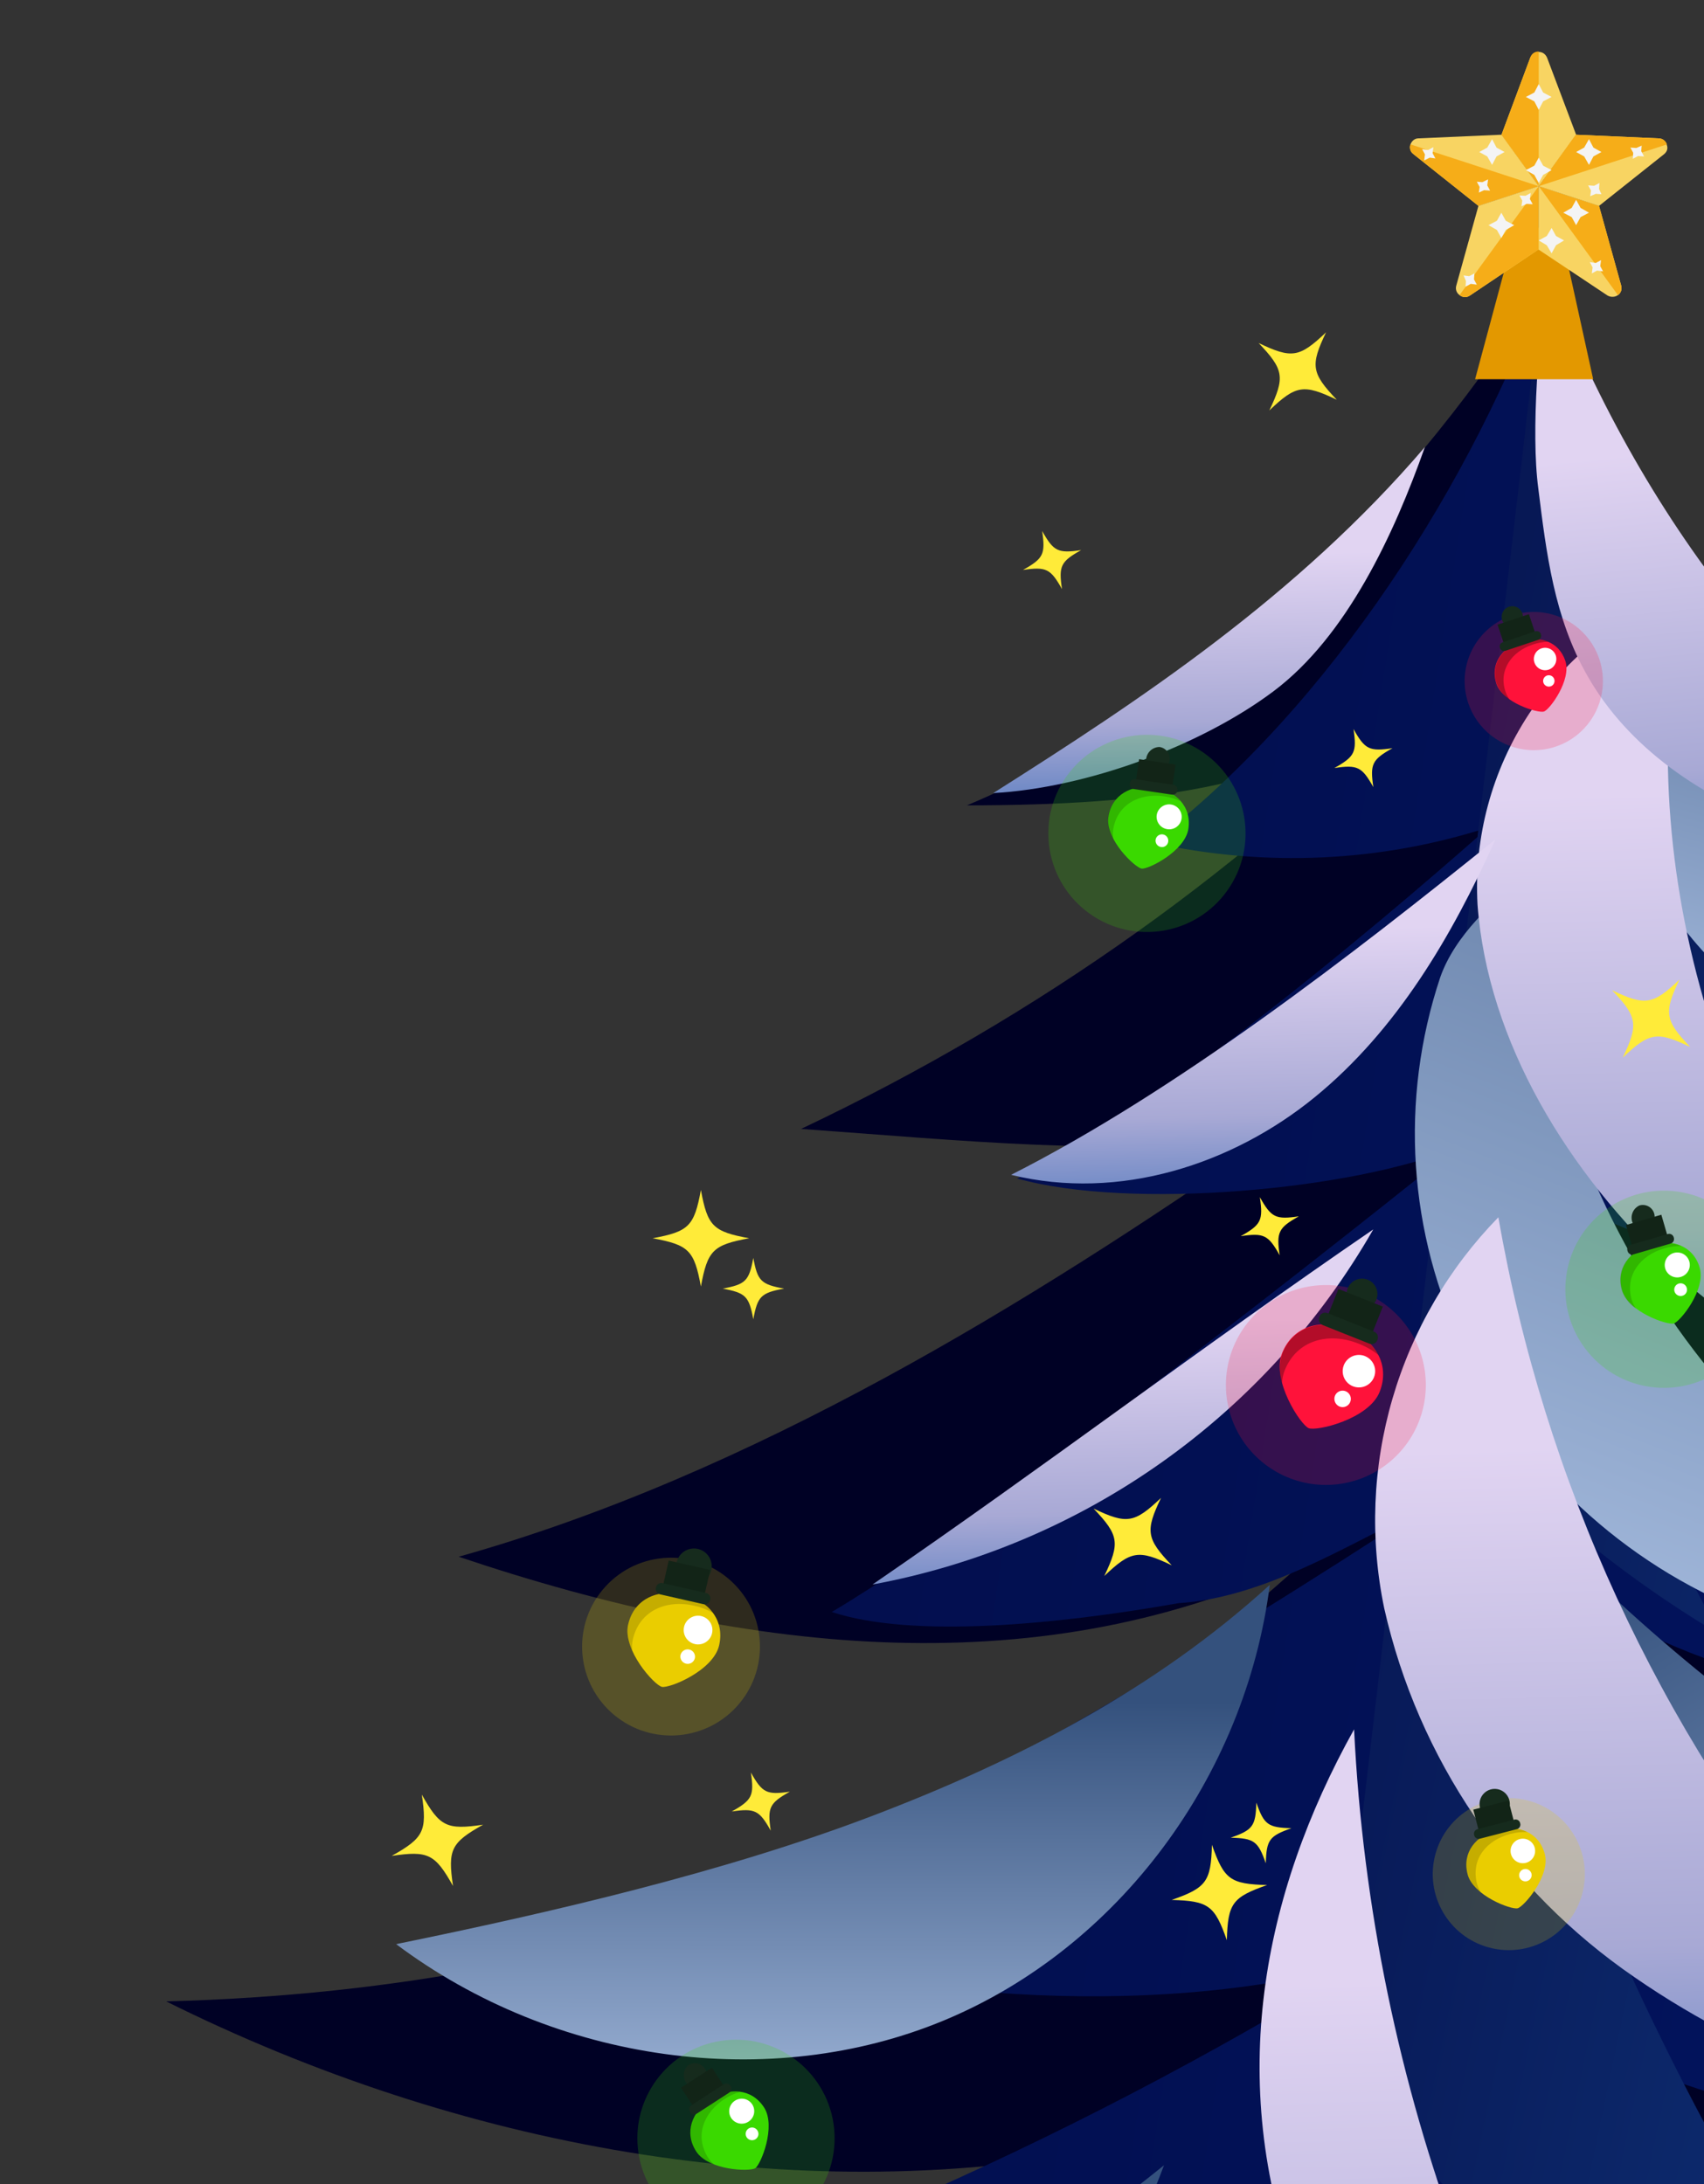 <svg width="390" height="500" viewBox="0 0 390 500" fill="none" xmlns="http://www.w3.org/2000/svg">
<rect x="0" y="0" width="390" height="500" fill="#333333" stroke="none"/>
<path d="M587.979 1255.06C509.711 1213.96 428.255 1152.12 377.565 1083.06C466.85 1114.43 559.072 1107.74 639.991 1075.34C540.672 1022.76 452.518 954.755 379.99 874.784C477.291 929.183 593.09 949.245 703.379 930.812C577.103 865.185 466.958 765.145 392.598 653.421C481.654 718.385 598.311 751.391 703.868 742.948C580.604 691.147 472.357 609.166 387.432 513.289C452.925 547.05 529.253 558.812 601.841 546.327C499.628 511.217 420.874 450.728 362.389 367.272C416.18 413.279 481.76 427.587 551.6 426.21C488.718 386.935 432.444 328.86 385.396 275.708C420.468 290.756 452.687 297.381 489.715 306.344C440.316 264.24 398.392 215.818 365.468 162.843C388.758 195.09 423.476 209.51 463.628 222.267C412.743 182.259 376.338 119.775 354.23 63.361C324.739 111.156 277.029 160.969 221.294 184.377C262.604 184.268 298.497 180.889 326.092 156.686C286.159 198.145 237.804 232.613 183.341 258.441C220.798 261.124 253.257 264.612 289.777 260.758C235.86 298.123 172.292 337.461 104.984 356.38C172.982 379.309 239.211 385.609 298.594 357.297C229.145 420.751 143.041 455.463 38.03 458.173C105.241 491.602 181.336 505.483 252.339 492.166C154.999 559.546 37.143 606.175 -90.999 618.667C11.061 659.572 129.725 663.36 226.417 627.438C135.056 715.407 14.977 776.286 -118.506 802.307C-18.039 852.439 100.842 871.864 205.963 847.574C121.693 904.611 27.674 941.436 -77.841 963.108C-3.732 1019.57 85.059 1054.74 177.108 1051.72C117.075 1103.47 28.532 1138.68 -54.044 1154.68C35.476 1202.22 175.407 1229.34 267.321 1201.49C267.125 1201.46 418.476 1287.27 587.979 1255.06Z" fill="#000125"/>
<path d="M510.793 1101.89C423.049 1050.22 303.962 880.864 303.962 880.864C380.104 943.588 485.117 969.308 574.758 945.991C391.669 853.983 313.852 717.477 313.852 717.477C390.146 760.292 477.37 782.107 565.388 780.386C471.972 728.595 392.519 656.943 333.554 571.316C393.498 606.101 463.633 621.423 532.963 614.879C459.254 568.99 391.924 514.513 332.623 452.781C378.281 480.724 438.092 494.528 489.921 494.125C431.98 453.022 336.153 347.506 336.153 347.506C366.401 373.569 405.176 389.901 444.103 389.023C407.054 352.025 340.898 263.931 340.898 263.931C362.882 280.339 389.819 289.658 417.619 290.471C384.353 262.659 345.382 190.143 345.382 190.143C367.28 205.227 392.96 214.599 419.752 217.286C385.191 174.706 363.84 115.507 354.23 63.051C337.151 110.286 304.72 161.43 263.798 192.902C289.397 198.599 316.046 197.386 340.655 189.404C340.655 189.404 269.771 252.955 232.77 269.78C258.525 277.069 309.755 272.461 333.234 262.732C333.234 262.732 232.07 344.388 190.368 369.029C208.702 375.085 241.623 371.98 269.736 367.01C288.978 365.782 307.813 354.089 324.81 345.777C324.81 345.777 214.611 419.079 151.479 441.252C201.951 457.65 262.479 462.662 311.458 449.516C243.198 491.572 168.59 523.931 89.984 545.574C153.4 573.127 224.44 579.885 291.56 564.75C219.922 630.293 130.366 676.025 32.393 697.094C114.467 725.727 203.167 731.401 287.639 713.422C287.639 713.422 170.481 840.556 -3.215 855.667C80.493 906.087 186.968 913.435 271.049 875.761C271.049 875.761 127.887 1004.12 34.113 1027.41C104.946 1051.31 185.153 1056.75 254.611 1037.73C254.611 1037.73 122.932 1124.82 42.811 1129.35C104.362 1180.14 184.943 1206.05 261.414 1200.51C335.094 1229.66 417.784 1229.14 485.935 1198.63C408.358 1169.44 293.852 1043.86 293.852 1043.86C358.778 1083.09 434.358 1103.31 510.793 1101.89Z" fill="url(#paint0_linear_298_1083)"/>
<path d="M352.21 72.058C364.826 138.985 389.985 203.163 426.423 261.367C399.149 249.128 372.736 235.12 347.361 219.439C351.417 273.554 367.202 326.304 393.672 374.201C369.79 360.003 348.433 342.092 330.455 321.183C348.945 414.76 392.458 505.003 453.929 584.573C396.175 563.762 346.406 525.891 311.605 476.274C328.971 553.01 364.534 624.842 415.431 685.99C372.916 674.624 332.264 657.327 294.739 634.637C318.799 702.171 358.842 762.084 410.514 814.357C367.766 809.296 326.748 794.542 290.752 771.281C339.332 858.426 410.26 935.543 496.18 987.293C419.104 980.584 344.681 955.833 279.238 915.145C300.409 991.288 333.704 1066.5 371.385 1138.33C328.844 1115.5 291.877 1083.89 263.085 1045.73C286.306 1108.19 315.488 1166.75 357.172 1219.94C307.916 1218.86 260.498 1200.83 223.297 1169.05L352.21 72.058Z" fill="url(#paint1_linear_298_1083)"/>
<path d="M454.272 364.292C423.273 348.796 397.073 325.16 378.478 295.914C360.16 267.234 350.158 234.034 349.583 200.008C341.806 206.14 332.962 214.204 329.629 223.739C320.281 251.795 322.28 282.395 335.2 308.997C348.444 336.389 371.471 357.824 399.74 369.077C408.616 372.367 418.113 373.644 427.544 372.817C436.975 371.989 446.104 369.077 454.272 364.292Z" fill="url(#paint2_linear_298_1083)"/>
<path d="M382.584 157.453C387.022 175.815 395.563 192.932 407.565 207.519C419.568 222.106 434.719 233.784 451.882 241.675C435.084 243.295 418.228 239.232 404.013 230.135C389.738 220.399 378.946 206.358 373.211 190.058C370.68 183.515 369.831 176.442 370.742 169.485C371.927 162.751 376.324 160 382.584 157.453Z" fill="url(#paint3_linear_298_1083)"/>
<path d="M385.403 135.267C372.873 195.676 392.727 264.894 437.16 314.199C417.469 316.1 398.201 305.154 383.002 291.009C358.957 268.606 340.507 238.614 338.164 207.086C337.328 191.638 341.464 176.329 349.966 163.403C358.468 150.478 370.887 140.617 385.403 135.267Z" fill="url(#paint4_linear_298_1083)"/>
<path d="M354.229 62.895C374.394 116.402 412.437 169.34 463.859 194.347C445.182 194.001 425.826 195.433 407.752 189.108C389.678 182.783 372.629 171.171 363.301 154.674C355.699 141.473 353.893 126.456 352.088 111.919C350.314 98.692 352.261 76.095 354.229 62.895Z" fill="url(#paint5_linear_298_1083)"/>
<path d="M330.401 324.364C376.77 380.831 437.138 424.15 505.48 449.995C462.911 456.688 415.773 452.074 378.857 428.647C341.94 405.22 322.441 363.832 330.401 324.364Z" fill="url(#paint6_linear_298_1083)"/>
<path d="M469.765 482.344C449.292 476.278 432.675 459.928 418.616 443.008C379.531 395.741 353.446 339.099 342.936 278.672C331.579 290.313 323.257 304.567 318.703 320.179C314.148 335.792 313.5 352.284 316.816 368.206C324.587 402.58 345.059 432.75 374.131 452.67C403.135 472.675 436.35 484.348 469.765 482.344Z" fill="url(#paint7_linear_298_1083)"/>
<path d="M393.495 619.917C343.113 555.699 313.908 477.425 309.912 395.9C288.772 433.85 280.731 476.537 296.712 520.07C312.693 563.604 350.995 601.944 393.495 619.917Z" fill="url(#paint8_linear_298_1083)"/>
<path d="M266.407 495.688C256.199 522.931 240.592 547.83 220.522 568.892C200.452 589.953 176.334 606.742 149.615 618.251C122.094 629.525 92.615 635.244 62.874 635.08C33.134 634.916 3.72 628.871 -23.675 617.293C81.774 598.564 184.901 561.709 266.407 495.688Z" fill="url(#paint9_linear_298_1083)"/>
<path d="M314.302 281.451C302.242 302.507 285.743 320.686 265.951 334.725C246.158 348.763 223.547 358.325 199.687 362.745C240.074 335.033 274.369 308.793 314.302 281.451Z" fill="url(#paint10_linear_298_1083)"/>
<path d="M342.283 192.143C332.339 214.301 319.718 235.821 300.922 251.173C282.125 266.526 256.243 275.041 231.41 268.954C269.469 249.65 309.6 218.503 342.283 192.143Z" fill="url(#paint11_linear_298_1083)"/>
<path d="M326.117 102.347C319.082 122.221 308.284 145.67 291.405 158.302C274.527 170.935 248.385 180.412 227.334 181.559C260.745 160.397 296.762 136.672 326.117 102.347Z" fill="url(#paint12_linear_298_1083)"/>
<path d="M290.624 362.818C285.002 406.864 255.896 445.953 216.109 462.507C176.323 479.061 126.983 472.306 90.661 445.067C126.244 437.803 165.945 428.543 199.539 415.746C233.133 402.948 264.339 386.76 290.624 362.818Z" fill="url(#paint13_linear_298_1083)"/>
<path opacity="0.2" d="M282.196 308.601C280.522 312.806 280.133 317.412 281.077 321.839C282.022 326.265 284.257 330.311 287.502 333.467C290.746 336.622 294.854 338.744 299.304 339.565C303.755 340.385 308.349 339.868 312.506 338.077C316.662 336.287 320.194 333.303 322.655 329.505C325.116 325.707 326.395 321.264 326.331 316.739C326.267 312.214 324.862 307.809 322.294 304.082C319.726 300.356 316.11 297.474 311.905 295.803C306.268 293.562 299.972 293.651 294.401 296.051C288.83 298.451 284.44 302.965 282.196 308.601Z" fill="#FF123A"/>
<path d="M308.231 295.854C307.921 296.286 307.714 296.782 307.624 297.305C307.535 297.829 307.566 298.366 307.714 298.876C307.863 299.386 308.126 299.855 308.484 300.248C308.841 300.641 309.283 300.948 309.776 301.145C310.27 301.342 310.801 301.424 311.331 301.385C311.861 301.345 312.375 301.186 312.834 300.919C313.293 300.652 313.685 300.283 313.98 299.842C314.276 299.401 314.467 298.898 314.54 298.372C314.868 297.939 315.092 297.437 315.194 296.904C315.297 296.37 315.274 295.821 315.129 295.298C314.984 294.774 314.72 294.292 314.357 293.887C313.995 293.483 313.544 293.168 313.04 292.967C312.535 292.766 311.992 292.684 311.45 292.727C310.909 292.771 310.385 292.939 309.92 293.219C309.454 293.498 309.06 293.881 308.767 294.339C308.474 294.796 308.29 295.314 308.231 295.854Z" fill="#162B1D"/>
<path d="M316.492 299.119L313.712 306.105L303.544 302.059L306.324 295.072L316.492 299.119Z" fill="#122417"/>
<path d="M293.437 309.757C290.94 316.014 297.686 326.212 299.53 326.951C301.375 327.69 313.28 324.89 315.759 318.65C318.238 312.41 314.699 306.741 308.545 304.284C302.392 301.827 295.935 303.501 293.437 309.757Z" fill="#FF123A"/>
<path d="M307.569 312.511C307.294 313.195 307.228 313.945 307.379 314.666C307.53 315.388 307.892 316.048 308.419 316.563C308.946 317.079 309.614 317.426 310.338 317.561C311.063 317.697 311.811 317.614 312.489 317.323C313.166 317.033 313.742 316.548 314.143 315.93C314.545 315.312 314.754 314.588 314.744 313.851C314.734 313.114 314.505 312.397 314.087 311.79C313.669 311.183 313.08 310.714 312.395 310.442C311.48 310.08 310.459 310.094 309.555 310.481C308.651 310.869 307.937 311.599 307.569 312.511Z" fill="white"/>
<path d="M305.525 319.563C305.354 320.021 305.364 320.527 305.555 320.978C305.746 321.428 306.102 321.788 306.55 321.984C306.896 322.13 307.278 322.169 307.646 322.097C308.014 322.025 308.353 321.844 308.618 321.579C308.883 321.313 309.063 320.974 309.134 320.606C309.206 320.238 309.166 319.856 309.02 319.511C308.873 319.165 308.627 318.871 308.313 318.666C307.998 318.461 307.63 318.355 307.255 318.36C306.88 318.366 306.515 318.483 306.206 318.698C305.898 318.912 305.661 319.213 305.525 319.563Z" fill="white"/>
<path opacity="0.3" d="M311.002 307.617C304.073 304.859 296.797 306.74 294.017 313.756C293.66 314.666 293.459 315.631 293.423 316.608C292.738 314.403 292.76 312.04 293.485 309.848C295.982 303.591 302.422 301.934 308.612 304.358C311.538 305.445 313.988 307.528 315.531 310.242C314.166 309.138 312.638 308.253 311.002 307.617Z" fill="black"/>
<path d="M315.286 306.665L315.222 306.827C314.938 307.54 314.13 307.888 313.417 307.604L302.718 303.347C302.005 303.063 301.657 302.255 301.941 301.542L302.005 301.381C302.289 300.668 303.097 300.32 303.81 300.603L314.508 304.86C315.222 305.144 315.57 305.952 315.286 306.665Z" fill="#162B1D"/>
<path opacity="0.2" d="M340.755 445.829C331.48 443.306 326.007 433.742 328.53 424.467C331.053 415.191 340.618 409.718 349.893 412.241C359.168 414.764 364.642 424.329 362.118 433.604C359.595 442.879 350.031 448.353 340.755 445.829Z" fill="#EACD00"/>
<path d="M338.732 413.861C338.844 414.643 339.254 415.352 339.876 415.838C340.499 416.325 341.285 416.552 342.071 416.471C342.797 416.476 343.505 416.255 344.098 415.837C344.691 415.419 345.138 414.826 345.376 414.141C345.615 413.456 345.633 412.714 345.429 412.018C345.224 411.322 344.807 410.708 344.236 410.262C343.664 409.815 342.968 409.558 342.243 409.528C341.518 409.497 340.802 409.694 340.196 410.091C339.589 410.488 339.121 411.065 338.859 411.741C338.596 412.417 338.552 413.158 338.732 413.861Z" fill="#162B1D"/>
<path d="M345.255 412.19L346.689 417.727L338.63 419.814L337.196 414.278L345.255 412.19Z" fill="#122417"/>
<path d="M335.891 429.051C337.167 433.996 345.893 437.23 347.343 436.862C348.793 436.493 354.865 429.42 353.57 424.471C352.275 419.521 347.602 417.643 342.699 418.911C337.796 420.179 334.602 424.084 335.891 429.051Z" fill="#EACD00"/>
<path d="M345.805 424.393C345.936 424.937 346.226 425.43 346.639 425.809C347.052 426.187 347.568 426.434 348.122 426.517C348.676 426.6 349.242 426.516 349.748 426.275C350.253 426.035 350.676 425.649 350.961 425.167C351.246 424.685 351.381 424.129 351.348 423.57C351.315 423.01 351.115 422.474 350.776 422.029C350.436 421.584 349.971 421.25 349.441 421.071C348.91 420.891 348.338 420.874 347.798 421.022C347.093 421.215 346.491 421.675 346.119 422.304C345.747 422.933 345.634 423.682 345.805 424.393Z" fill="white"/>
<path d="M347.726 429.629C347.822 429.998 348.062 430.313 348.391 430.506C348.72 430.698 349.112 430.752 349.481 430.655C349.85 430.558 350.165 430.319 350.357 429.989C350.55 429.66 350.603 429.268 350.507 428.899C350.406 428.549 350.176 428.251 349.864 428.064C349.551 427.877 349.179 427.816 348.824 427.894C348.637 427.933 348.459 428.01 348.302 428.119C348.145 428.229 348.011 428.368 347.909 428.53C347.806 428.692 347.738 428.872 347.706 429.061C347.675 429.25 347.681 429.443 347.726 429.629Z" fill="white"/>
<path opacity="0.16" d="M345.716 419.83C340.205 421.246 336.602 425.645 338.04 431.22C338.228 431.939 338.539 432.619 338.96 433.231C337.511 432.207 336.434 430.74 335.891 429.051C334.601 424.083 337.819 420.166 342.699 418.911C344.979 418.238 347.427 418.417 349.585 419.415C348.282 419.353 346.977 419.493 345.716 419.83Z" fill="black"/>
<path d="M347.91 417.322L347.943 417.45C348.089 418.015 347.75 418.592 347.185 418.738L338.706 420.934C338.141 421.08 337.564 420.741 337.417 420.176L337.384 420.048C337.238 419.483 337.577 418.906 338.143 418.759L346.622 416.563C347.187 416.417 347.764 416.756 347.91 417.322Z" fill="#162B1D"/>
<path opacity="0.2" d="M244.818 534.841C238.988 527.199 240.457 516.278 248.099 510.448C255.741 504.617 266.663 506.086 272.493 513.728C278.323 521.37 276.854 532.292 269.212 538.122C261.57 543.952 250.648 542.484 244.818 534.841Z" fill="#EACD00"/>
<path opacity="0.2" d="M249.409 209.176C239.256 201.943 236.888 187.849 244.12 177.696C251.353 167.542 265.447 165.174 275.6 172.407C285.753 179.639 288.121 193.733 280.889 203.887C273.657 214.04 259.563 216.408 249.409 209.176Z" fill="#3AD900"/>
<path d="M262.304 173.993C262.36 174.498 262.556 174.977 262.87 175.375C263.184 175.774 263.604 176.077 264.082 176.249C264.559 176.421 265.076 176.456 265.572 176.35C266.068 176.243 266.525 176 266.89 175.647C267.255 175.294 267.514 174.846 267.637 174.354C267.761 173.861 267.743 173.344 267.587 172.861C267.432 172.378 267.144 171.948 266.756 171.62C266.368 171.293 265.896 171.08 265.394 171.007C264.593 171.009 263.823 171.321 263.247 171.877C262.671 172.434 262.333 173.193 262.304 173.993Z" fill="#162B1D"/>
<path d="M269.057 175.027L268.214 180.76L259.871 179.533L260.713 173.801L269.057 175.027Z" fill="#122417"/>
<path d="M253.68 187.038C252.922 192.178 259.798 198.631 261.29 198.848C262.782 199.066 271.233 194.866 271.991 189.726C272.748 184.585 269.079 181.007 264.034 180.27C258.988 179.533 254.43 181.915 253.68 187.038Z" fill="#3AD900"/>
<path d="M264.733 186.658C264.647 187.401 264.856 188.148 265.314 188.74C265.771 189.332 266.442 189.721 267.183 189.825C267.554 189.88 267.932 189.861 268.296 189.77C268.66 189.679 269.002 189.517 269.303 189.293C269.604 189.07 269.858 188.789 270.051 188.468C270.243 188.146 270.371 187.789 270.426 187.418C270.481 187.047 270.462 186.669 270.371 186.306C270.279 185.942 270.117 185.6 269.894 185.299C269.67 184.997 269.39 184.743 269.068 184.551C268.746 184.358 268.39 184.231 268.019 184.176C267.639 184.117 267.252 184.135 266.879 184.229C266.507 184.322 266.157 184.49 265.851 184.721C265.544 184.953 265.287 185.244 265.095 185.576C264.903 185.909 264.78 186.277 264.733 186.658Z" fill="white"/>
<path d="M264.485 192.252C264.434 192.635 264.535 193.022 264.766 193.331C264.997 193.64 265.341 193.846 265.722 193.904C265.913 193.935 266.107 193.927 266.294 193.881C266.481 193.835 266.657 193.752 266.811 193.636C266.965 193.521 267.094 193.376 267.191 193.209C267.288 193.042 267.35 192.858 267.374 192.667C267.429 192.284 267.33 191.895 267.098 191.585C266.866 191.275 266.52 191.07 266.137 191.015C265.754 190.96 265.365 191.06 265.055 191.292C264.745 191.524 264.54 191.869 264.485 192.252Z" fill="white"/>
<path opacity="0.16" d="M266.48 182.307C260.788 181.474 255.679 184.157 254.78 189.903C254.671 190.648 254.691 191.406 254.839 192.144C253.894 190.609 253.469 188.81 253.628 187.015C254.378 181.892 258.918 179.502 263.981 180.247C266.37 180.528 268.58 181.656 270.208 183.426C269.03 182.865 267.773 182.488 266.48 182.307Z" fill="black"/>
<path d="M269.484 180.882L269.464 181.014C269.378 181.599 268.834 182.004 268.249 181.918L259.47 180.627C258.885 180.541 258.48 179.997 258.566 179.412L258.585 179.279C258.672 178.694 259.216 178.29 259.801 178.376L268.58 179.666C269.165 179.752 269.57 180.296 269.484 180.882Z" fill="#162B1D"/>
<path opacity="0.2" d="M170.759 511.968C158.359 513.245 147.271 504.227 145.994 491.827C144.718 479.427 153.735 468.339 166.135 467.062C178.536 465.785 189.623 474.803 190.9 487.203C192.177 499.604 183.16 510.691 170.759 511.968Z" fill="#3AD900"/>
<path d="M157.201 477.036C157.576 477.378 158.039 477.607 158.539 477.699C159.038 477.791 159.553 477.741 160.025 477.555C160.498 477.369 160.908 477.054 161.211 476.646C161.513 476.238 161.695 475.754 161.736 475.248C161.777 474.742 161.676 474.235 161.443 473.783C161.21 473.332 160.856 472.955 160.42 472.696C159.984 472.436 159.483 472.303 158.976 472.313C158.468 472.324 157.974 472.476 157.548 472.753C156.948 473.283 156.576 474.025 156.511 474.824C156.446 475.623 156.693 476.415 157.201 477.036Z" fill="#162B1D"/>
<path d="M162.954 473.351L166.108 478.212L159.033 482.803L155.879 477.942L162.954 473.351Z" fill="#122417"/>
<path d="M159.343 492.526C162.169 496.886 171.594 497.188 172.858 496.366C174.122 495.544 177.692 486.809 174.866 482.449C172.039 478.089 166.92 477.826 162.645 480.606C158.371 483.385 156.522 488.184 159.343 492.526Z" fill="#3AD900"/>
<path d="M167.39 484.94C167.817 485.554 168.467 485.977 169.201 486.119C169.936 486.261 170.697 486.111 171.322 485.699C171.636 485.496 171.908 485.232 172.121 484.923C172.334 484.614 172.483 484.267 172.562 483.9C172.64 483.533 172.646 483.155 172.578 482.786C172.51 482.417 172.37 482.065 172.166 481.75C171.962 481.436 171.699 481.164 171.39 480.951C171.081 480.739 170.733 480.589 170.367 480.51C170 480.432 169.621 480.426 169.253 480.494C168.884 480.562 168.532 480.702 168.217 480.906C167.894 481.112 167.615 481.382 167.397 481.698C167.179 482.015 167.027 482.371 166.95 482.748C166.873 483.124 166.872 483.512 166.947 483.888C167.023 484.265 167.173 484.622 167.39 484.94Z" fill="white"/>
<path d="M170.9 489.304C171.114 489.625 171.445 489.849 171.823 489.928C172.201 490.007 172.595 489.935 172.92 489.727C173.083 489.624 173.223 489.49 173.333 489.332C173.443 489.174 173.52 488.995 173.56 488.806C173.599 488.618 173.6 488.423 173.563 488.234C173.526 488.046 173.451 487.866 173.343 487.707C173.131 487.383 172.799 487.156 172.42 487.077C172.041 486.998 171.647 487.072 171.323 487.284C170.999 487.496 170.772 487.827 170.693 488.206C170.614 488.585 170.688 488.98 170.9 489.304Z" fill="white"/>
<path opacity="0.16" d="M165.828 480.519C161.004 483.654 158.94 489.042 162.061 493.951C162.471 494.582 162.987 495.138 163.585 495.594C161.862 495.066 160.355 493.996 159.288 492.543C156.467 488.201 158.298 483.408 162.591 480.623C164.57 479.256 166.974 478.643 169.366 478.896C168.111 479.254 166.918 479.801 165.828 480.519Z" fill="black"/>
<path d="M167.141 477.465L167.214 477.577C167.536 478.074 167.395 478.737 166.899 479.059L159.455 483.889C158.959 484.211 158.296 484.07 157.974 483.573L157.901 483.461C157.579 482.965 157.72 482.302 158.216 481.98L165.66 477.15C166.156 476.828 166.819 476.969 167.141 477.465Z" fill="#162B1D"/>
<path opacity="0.2" d="M376.586 317.315C364.343 314.966 356.323 303.137 358.672 290.894C361.021 278.652 372.849 270.631 385.092 272.98C397.335 275.329 405.355 287.158 403.006 299.4C400.657 311.643 388.829 319.663 376.586 317.315Z" fill="#3AD900"/>
<path d="M373.664 279.957C373.924 280.393 374.302 280.746 374.754 280.978C375.205 281.21 375.713 281.31 376.219 281.268C376.725 281.226 377.209 281.043 377.616 280.739C378.023 280.436 378.337 280.024 378.522 279.552C378.707 279.079 378.756 278.564 378.663 278.065C378.57 277.566 378.339 277.103 377.996 276.728C377.653 276.354 377.212 276.083 376.724 275.946C376.235 275.81 375.717 275.813 375.23 275.956C374.502 276.291 373.932 276.895 373.64 277.641C373.348 278.387 373.357 279.217 373.664 279.957Z" fill="#162B1D"/>
<path d="M380.234 278.086L381.854 283.649L373.757 286.008L372.137 280.444L380.234 278.086Z" fill="#122417"/>
<path d="M371.253 295.408C372.704 300.397 381.642 303.401 383.089 302.978C384.537 302.555 390.472 295.219 389.021 290.229C387.57 285.24 382.743 283.513 377.849 284.944C372.955 286.374 369.802 290.438 371.253 295.408Z" fill="#3AD900"/>
<path d="M381.144 290.461C381.376 291.172 381.877 291.765 382.539 292.112C383.202 292.46 383.974 292.535 384.691 292.321C385.051 292.217 385.387 292.042 385.68 291.808C385.972 291.573 386.216 291.284 386.397 290.955C386.577 290.626 386.692 290.265 386.733 289.893C386.774 289.52 386.741 289.143 386.637 288.783C386.532 288.423 386.358 288.087 386.124 287.794C385.889 287.501 385.599 287.257 385.271 287.077C384.942 286.896 384.581 286.782 384.209 286.741C383.836 286.699 383.459 286.732 383.099 286.836C382.729 286.941 382.384 287.119 382.085 287.359C381.785 287.599 381.537 287.897 381.354 288.235C381.172 288.573 381.06 288.944 381.023 289.327C380.987 289.709 381.028 290.095 381.144 290.461Z" fill="white"/>
<path d="M383.248 295.651C383.361 296.02 383.614 296.331 383.953 296.515C384.292 296.7 384.69 296.744 385.061 296.638C385.247 296.587 385.42 296.499 385.571 296.379C385.722 296.259 385.847 296.11 385.939 295.941C386.031 295.772 386.088 295.586 386.107 295.395C386.126 295.203 386.105 295.009 386.048 294.826C385.938 294.454 385.686 294.142 385.346 293.957C385.006 293.772 384.606 293.729 384.235 293.839C383.864 293.948 383.552 294.201 383.366 294.541C383.181 294.881 383.139 295.28 383.248 295.651Z" fill="white"/>
<path opacity="0.16" d="M380.922 285.778C375.399 287.39 371.871 291.956 373.446 297.556C373.657 298.278 373.991 298.959 374.432 299.568C372.934 298.566 371.799 297.108 371.196 295.409C369.745 290.439 372.879 286.376 377.792 284.945C380.081 284.206 382.56 284.312 384.777 285.243C383.472 285.224 382.172 285.404 380.922 285.778Z" fill="black"/>
<path d="M383.059 283.231L383.097 283.36C383.262 283.928 382.936 284.522 382.368 284.688L373.849 287.169C373.281 287.334 372.686 287.008 372.521 286.44L372.483 286.312C372.318 285.744 372.644 285.15 373.212 284.984L381.731 282.503C382.299 282.337 382.894 282.664 383.059 283.231Z" fill="#162B1D"/>
<path opacity="0.2" d="M139.824 391.954C131.539 384.356 130.983 371.481 138.58 363.196C146.178 354.911 159.054 354.355 167.338 361.952C175.623 369.55 176.18 382.426 168.582 390.711C160.984 398.995 148.109 399.552 139.824 391.954Z" fill="#EACD00"/>
<path d="M154.871 357.648C154.568 358.521 154.613 359.477 154.999 360.317C155.385 361.156 156.081 361.814 156.941 362.152C157.692 362.547 158.547 362.696 159.387 362.58C160.227 362.464 161.01 362.087 161.625 361.504C162.241 360.92 162.658 360.159 162.819 359.326C162.98 358.493 162.875 357.631 162.521 356.86C162.167 356.09 161.581 355.449 160.844 355.029C160.108 354.608 159.258 354.429 158.414 354.516C157.571 354.603 156.775 354.951 156.14 355.513C155.505 356.075 155.061 356.821 154.871 357.648Z" fill="#162B1D"/>
<path d="M162.546 359.411L161.066 365.935L151.572 363.78L153.052 357.257L162.546 359.411Z" fill="#122417"/>
<path d="M143.77 371.909C142.444 377.731 149.776 385.774 151.48 386.169C153.185 386.564 163.289 382.47 164.599 376.633C165.909 370.795 162.06 366.336 156.284 365.024C150.509 363.711 145.095 366.055 143.77 371.909Z" fill="#EACD00"/>
<path d="M156.571 372.386C156.415 373.022 156.453 373.691 156.679 374.305C156.904 374.92 157.309 375.453 157.84 375.837C158.371 376.22 159.004 376.437 159.658 376.458C160.313 376.479 160.959 376.305 161.514 375.957C162.069 375.609 162.507 375.103 162.772 374.504C163.038 373.906 163.119 373.242 163.005 372.597C162.891 371.952 162.586 371.356 162.131 370.885C161.676 370.414 161.091 370.089 160.45 369.953C159.614 369.775 158.742 369.93 158.018 370.384C157.294 370.838 156.775 371.556 156.571 372.386Z" fill="white"/>
<path d="M155.758 378.859C155.661 379.294 155.74 379.75 155.979 380.126C156.218 380.503 156.597 380.769 157.032 380.866C157.467 380.963 157.923 380.884 158.3 380.645C158.676 380.406 158.942 380.027 159.039 379.592C159.122 379.174 159.044 378.741 158.819 378.379C158.595 378.018 158.241 377.755 157.83 377.644C157.614 377.585 157.389 377.569 157.167 377.599C156.945 377.628 156.731 377.701 156.538 377.815C156.345 377.928 156.176 378.078 156.042 378.258C155.908 378.437 155.812 378.641 155.758 378.859Z" fill="white"/>
<path opacity="0.16" d="M158.927 367.597C152.441 366.112 146.336 368.751 144.839 375.316C144.649 376.163 144.607 377.037 144.716 377.899C143.761 376.057 143.428 373.955 143.77 371.909C145.095 366.055 150.54 363.71 156.284 365.024C159.015 365.548 161.462 367.047 163.17 369.242C161.848 368.478 160.417 367.923 158.927 367.597Z" fill="black"/>
<path d="M162.552 366.168L162.518 366.319C162.367 366.985 161.704 367.402 161.039 367.251L151.049 364.984C150.383 364.833 149.966 364.171 150.117 363.505L150.151 363.354C150.303 362.688 150.965 362.271 151.631 362.422L161.62 364.689C162.286 364.84 162.703 365.502 162.552 366.168Z" fill="#162B1D"/>
<path opacity="0.2" d="M336.028 160.924C337.019 163.894 338.869 166.503 341.343 168.421C343.817 170.339 346.804 171.481 349.927 171.701C353.049 171.922 356.168 171.211 358.886 169.659C361.605 168.107 363.803 165.784 365.201 162.983C366.599 160.182 367.135 157.029 366.742 153.923C366.348 150.818 365.042 147.898 362.989 145.535C360.936 143.172 358.228 141.47 355.208 140.646C352.188 139.821 348.991 139.911 346.022 140.904C342.043 142.235 338.754 145.091 336.88 148.845C335.006 152.599 334.7 156.944 336.028 160.924Z" fill="#FF123A"/>
<path d="M344.103 142.57C344.132 142.937 344.243 143.291 344.43 143.608C344.616 143.925 344.872 144.195 345.178 144.398C345.484 144.601 345.833 144.732 346.197 144.78C346.561 144.829 346.932 144.794 347.28 144.678C347.629 144.561 347.946 144.368 348.209 144.111C348.472 143.854 348.672 143.54 348.796 143.194C348.919 142.848 348.962 142.478 348.921 142.113C348.881 141.748 348.757 141.397 348.561 141.086C348.541 140.711 348.436 140.346 348.252 140.018C348.068 139.691 347.811 139.41 347.501 139.198C347.191 138.987 346.836 138.849 346.464 138.797C346.092 138.745 345.713 138.78 345.357 138.899C345 139.017 344.676 139.217 344.41 139.481C344.143 139.746 343.941 140.068 343.82 140.424C343.698 140.779 343.661 141.158 343.71 141.53C343.759 141.902 343.893 142.258 344.103 142.57Z" fill="#162B1D"/>
<path d="M349.926 140.61L351.574 145.543L344.394 147.941L342.746 143.008L349.926 140.61Z" fill="#122417"/>
<path d="M342.486 156.52C343.957 160.942 352.074 163.322 353.378 162.89C354.682 162.458 359.727 155.666 358.253 151.262C356.779 146.857 352.379 145.44 348.03 146.886C343.681 148.332 341.015 152.098 342.486 156.52Z" fill="#FF123A"/>
<path d="M351.185 151.671C351.344 152.155 351.644 152.581 352.046 152.895C352.447 153.209 352.933 153.396 353.442 153.434C353.95 153.471 354.458 153.357 354.902 153.105C355.345 152.853 355.704 152.475 355.932 152.02C356.161 151.564 356.249 151.051 356.185 150.545C356.122 150.039 355.909 149.563 355.575 149.178C355.241 148.793 354.8 148.516 354.308 148.382C353.817 148.247 353.296 148.262 352.813 148.424C352.167 148.641 351.634 149.103 351.329 149.712C351.024 150.32 350.972 151.024 351.185 151.671Z" fill="white"/>
<path d="M353.251 156.31C353.364 156.629 353.596 156.892 353.898 157.045C354.199 157.198 354.548 157.229 354.873 157.132C355.12 157.055 355.34 156.906 355.502 156.703C355.665 156.501 355.763 156.255 355.785 155.996C355.806 155.737 355.75 155.478 355.624 155.251C355.497 155.024 355.306 154.841 355.074 154.723C354.843 154.606 354.582 154.56 354.324 154.592C354.066 154.624 353.824 154.732 353.628 154.903C353.432 155.073 353.292 155.298 353.225 155.549C353.157 155.799 353.166 156.065 353.251 156.31Z" fill="white"/>
<path opacity="0.3" d="M350.816 147.552C345.923 149.186 342.916 153.426 344.576 158.375C344.794 159.016 345.118 159.615 345.535 160.148C344.189 159.288 343.146 158.029 342.552 156.547C341.08 152.125 343.745 148.376 348.098 146.895C350.13 146.164 352.355 146.173 354.381 146.919C353.167 146.945 351.965 147.158 350.816 147.552Z" fill="black"/>
<path d="M352.656 145.138L352.694 145.252C352.862 145.755 352.59 146.3 352.087 146.468L344.532 148.991C344.028 149.159 343.484 148.887 343.316 148.384L343.278 148.27C343.109 147.766 343.381 147.222 343.885 147.053L351.439 144.53C351.943 144.362 352.488 144.634 352.656 145.138Z" fill="#162B1D"/>
<path d="M89.654 424.867C97.992 423.633 99.562 424.404 103.685 431.756C102.451 423.418 103.222 421.848 110.574 417.725C102.236 418.959 100.666 418.188 96.543 410.836C97.777 419.174 97.006 420.745 89.654 424.867Z" fill="#FFEB39"/>
<path d="M250.291 345.356C256.102 351.461 256.376 353.189 252.741 360.793C258.846 354.982 260.574 354.707 268.178 358.343C262.367 352.238 262.093 350.51 265.728 342.906C259.623 348.717 257.895 348.991 250.291 345.356Z" fill="#FFEB39"/>
<path d="M288.063 78.526C293.874 84.631 294.148 86.359 290.513 93.963C296.618 88.152 298.346 87.878 305.95 91.513C300.139 85.408 299.865 83.68 303.5 76.076C297.395 81.887 295.667 82.161 288.063 78.526Z" fill="#FFEB39"/>
<path d="M368.955 226.692C374.766 232.797 375.04 234.525 371.405 242.129C377.51 236.318 379.238 236.044 386.842 239.679C381.031 233.574 380.757 231.846 384.392 224.242C378.287 230.053 376.559 230.327 368.955 226.692Z" fill="#FFEB39"/>
<path d="M176.4 419.085C173.778 414.409 172.779 413.919 167.477 414.704C172.152 412.082 172.643 411.083 171.858 405.781C174.48 410.456 175.478 410.947 180.781 410.162C176.105 412.784 175.615 413.782 176.4 419.085Z" fill="#FFEB39"/>
<path d="M292.889 287.374C290.268 282.699 289.269 282.208 283.966 282.993C288.642 280.372 289.132 279.373 288.347 274.071C290.969 278.746 291.968 279.236 297.27 278.452C292.595 281.073 292.104 282.072 292.889 287.374Z" fill="#FFEB39"/>
<path d="M314.323 180.204C311.702 175.529 310.703 175.038 305.4 175.823C310.076 173.201 310.566 172.203 309.782 166.9C312.403 171.575 313.402 172.066 318.704 171.281C314.029 173.903 313.538 174.902 314.323 180.204Z" fill="#FFEB39"/>
<path d="M243.061 134.859C240.44 130.184 239.441 129.694 234.138 130.478C238.814 127.857 239.304 126.858 238.52 121.556C241.141 126.231 242.14 126.721 247.442 125.937C242.767 128.558 242.276 129.557 243.061 134.859Z" fill="#FFEB39"/>
<path d="M268.167 434.951C276.592 435.18 278.005 436.211 280.792 444.166C281.021 435.74 282.052 434.327 290.007 431.541C281.581 431.312 280.168 430.281 277.382 422.326C277.153 430.751 276.121 432.165 268.167 434.951ZM281.68 420.7C287.038 420.845 287.937 421.502 289.709 426.56C289.854 421.202 290.51 420.303 295.569 418.531C290.211 418.386 289.312 417.73 287.54 412.671C287.395 418.029 286.739 418.928 281.68 420.7Z" fill="#FFEB39"/>
<path d="M160.416 272.421C158.89 280.71 157.653 281.947 149.364 283.473C157.653 284.999 158.89 286.236 160.416 294.525C161.942 286.236 163.179 284.999 171.468 283.473C163.179 281.947 161.942 280.71 160.416 272.421ZM172.411 287.971C171.441 293.242 170.654 294.029 165.383 295C170.654 295.97 171.441 296.757 172.411 302.028C173.382 296.757 174.169 295.97 179.44 295C174.169 294.029 173.382 293.242 172.411 287.971Z" fill="#FFEB39"/>
<path d="M346.93 52.178H357.025L364.636 86.814H337.61L346.93 52.178Z" fill="#E39800"/>
<path d="M360.733 30.843L352.175 42.621L343.618 30.935L350.243 13.176C350.611 12.347 351.347 11.887 352.175 11.887C353.003 11.887 353.74 12.347 354.108 13.268L360.733 30.843Z" fill="#F8D462"/>
<path d="M352.175 11.796V42.621L343.618 30.935L350.243 13.176C350.611 12.164 351.347 11.796 352.175 11.796Z" fill="#F6AD18"/>
<path d="M352.175 42.621L338.373 47.13L323.466 35.26C322.73 34.708 322.546 33.788 322.822 33.051C323.098 32.315 323.742 31.671 324.662 31.671L343.618 30.843L352.175 42.621Z" fill="#F8D462"/>
<path d="M352.175 42.621L338.373 47.13L323.466 35.26C322.73 34.708 322.546 33.788 322.822 33.052L352.175 42.621Z" fill="#F6AD18"/>
<path d="M352.175 57.068L336.44 67.65C335.612 68.202 334.784 68.11 334.048 67.558C333.404 67.098 333.035 66.27 333.311 65.35L338.372 47.13L352.175 42.621V57.068Z" fill="#F8D462"/>
<path d="M352.175 57.068L336.44 67.65C335.612 68.202 334.784 68.11 334.048 67.558L352.175 42.621V57.068Z" fill="#F6AD18"/>
<path d="M370.303 67.558C369.658 68.018 368.738 68.11 367.91 67.65L352.175 57.16V42.621L365.978 47.13L371.039 65.35C371.315 66.27 370.947 67.098 370.303 67.558Z" fill="#F8D462"/>
<path d="M370.303 67.558L352.175 42.621L365.978 47.13L371.039 65.35C371.315 66.27 370.947 67.098 370.303 67.558Z" fill="#F6AD18"/>
<path d="M380.793 35.352L365.978 47.13L352.175 42.621L360.641 30.843L379.596 31.671C380.517 31.671 381.253 32.315 381.437 33.051C381.805 33.88 381.621 34.708 380.793 35.352Z" fill="#F8D462"/>
<path d="M381.529 33.051L352.175 42.621L360.641 30.843L379.596 31.671C380.609 31.671 381.253 32.315 381.529 33.051Z" fill="#F6AD18"/>
<path d="M363.677 31.855L364.689 33.788L366.53 34.8L364.689 35.812L363.677 37.744L362.573 35.812L360.733 34.8L362.573 33.788L363.677 31.855ZM375.731 33.328L375.639 34.616L376.284 35.812L374.903 35.72L373.707 36.364L373.799 34.984L373.155 33.788L374.535 33.88L375.731 33.328ZM366.438 59.553L366.254 60.933L366.898 62.129L365.518 61.945L364.321 62.589L364.505 61.209L363.861 60.013L365.241 60.197L366.438 59.553ZM366.07 41.885L365.978 43.265L366.53 44.462L365.241 44.37L363.953 44.922L364.137 43.633L363.493 42.437L364.873 42.529L366.07 41.885ZM340.581 41.057L340.397 42.437L341.041 43.633L339.661 43.541L338.464 44.094L338.648 42.805L338.004 41.609L339.293 41.701L340.581 41.057ZM337.452 62.589L337.36 63.969L338.004 65.166L336.624 64.981L335.428 65.626L335.52 64.337L334.968 63.049L336.256 63.233L337.452 62.589ZM350.335 44.186L350.151 45.566L350.795 46.762L349.415 46.67L348.218 47.222L348.402 45.934L347.758 44.738L349.138 44.83L350.335 44.186ZM328.066 33.696L327.882 35.076L328.527 36.272L327.238 36.088L325.95 36.732L326.134 35.352L325.49 34.156L326.87 34.34L328.066 33.696ZM352.175 19.249L353.187 21.181L355.12 22.194L353.187 23.206L352.175 25.138L351.163 23.206L349.23 22.194L351.163 21.181L352.175 19.249ZM341.501 31.855L342.513 33.788L344.354 34.8L342.513 35.812L341.501 37.744L340.397 35.812L338.556 34.8L340.397 33.788L341.501 31.855ZM352.175 36.088L353.187 37.928L355.12 38.941L353.187 40.045L352.175 41.885L351.163 40.045L349.23 38.941L351.163 37.928L352.175 36.088ZM360.733 45.75L361.745 47.59L363.677 48.694L361.745 49.707L360.733 51.547L359.72 49.707L357.788 48.694L359.72 47.59L360.733 45.75ZM355.12 52.191L356.132 54.032L357.972 55.044L356.132 56.148L355.12 57.988L354.015 56.148L352.175 55.044L354.015 54.032L355.12 52.191ZM343.617 48.694L344.63 50.535L346.562 51.547L344.63 52.651L343.617 54.492L342.605 52.651L340.673 51.547L342.605 50.535L343.617 48.694Z" fill="#F4F4F4"/>
<defs>
<linearGradient id="paint0_linear_298_1083" x1="-340.655" y1="538.979" x2="749.094" y2="709.365" gradientUnits="userSpaceOnUse">
<stop offset="0.31" stop-color="#030C45"/>
<stop offset="0.66" stop-color="#02135C"/>
<stop offset="0.97" stop-color="#001A73"/>
</linearGradient>
<linearGradient id="paint1_linear_298_1083" x1="-124.38" y1="549.13" x2="747.146" y2="731.087" gradientUnits="userSpaceOnUse">
<stop offset="0.31" stop-color="#030C45"/>
<stop offset="0.47" stop-color="#091D5C"/>
<stop offset="0.8" stop-color="#174A95"/>
<stop offset="0.97" stop-color="#2064B7"/>
</linearGradient>
<linearGradient id="paint2_linear_298_1083" x1="481.512" y1="65.886" x2="359.569" y2="376.563" gradientUnits="userSpaceOnUse">
<stop stop-color="#34517D"/>
<stop offset="1" stop-color="#A4BADD"/>
</linearGradient>
<linearGradient id="paint3_linear_298_1083" x1="445.284" y1="88.801" x2="400.299" y2="243.174" gradientUnits="userSpaceOnUse">
<stop stop-color="#34517D"/>
<stop offset="1" stop-color="#A4BADD"/>
</linearGradient>
<linearGradient id="paint4_linear_298_1083" x1="385.513" y1="179.669" x2="389.827" y2="343.205" gradientUnits="userSpaceOnUse">
<stop offset="0.01" stop-color="#E1D4F2"/>
<stop offset="0.62" stop-color="#A8A9D5"/>
<stop offset="1" stop-color="#5078BD"/>
</linearGradient>
<linearGradient id="paint5_linear_298_1083" x1="402.689" y1="99.942" x2="414.138" y2="219.426" gradientUnits="userSpaceOnUse">
<stop offset="0.01" stop-color="#E1D4F2"/>
<stop offset="0.62" stop-color="#A8A9D5"/>
<stop offset="1" stop-color="#5078BD"/>
</linearGradient>
<linearGradient id="paint6_linear_298_1083" x1="380.954" y1="350.679" x2="475.373" y2="504.259" gradientUnits="userSpaceOnUse">
<stop stop-color="#34517D"/>
<stop offset="1" stop-color="#A4BADD"/>
</linearGradient>
<linearGradient id="paint7_linear_298_1083" x1="389.943" y1="328.423" x2="394.88" y2="516.166" gradientUnits="userSpaceOnUse">
<stop offset="0.01" stop-color="#E1D4F2"/>
<stop offset="0.62" stop-color="#A8A9D5"/>
<stop offset="1" stop-color="#5078BD"/>
</linearGradient>
<linearGradient id="paint8_linear_298_1083" x1="338.343" y1="450.857" x2="343.741" y2="655.95" gradientUnits="userSpaceOnUse">
<stop offset="0.01" stop-color="#E1D4F2"/>
<stop offset="0.62" stop-color="#A8A9D5"/>
<stop offset="1" stop-color="#5078BD"/>
</linearGradient>
<linearGradient id="paint9_linear_298_1083" x1="120.617" y1="532.528" x2="123.858" y2="654.156" gradientUnits="userSpaceOnUse">
<stop stop-color="#34517D"/>
<stop offset="1" stop-color="#A4BADD"/>
</linearGradient>
<linearGradient id="paint10_linear_298_1083" x1="256.49" y1="302.207" x2="258.349" y2="373.196" gradientUnits="userSpaceOnUse">
<stop offset="0.01" stop-color="#E1D4F2"/>
<stop offset="0.62" stop-color="#A8A9D5"/>
<stop offset="1" stop-color="#5078BD"/>
</linearGradient>
<linearGradient id="paint11_linear_298_1083" x1="286.356" y1="212.401" x2="288.183" y2="281.622" gradientUnits="userSpaceOnUse">
<stop offset="0.01" stop-color="#E1D4F2"/>
<stop offset="0.62" stop-color="#A8A9D5"/>
<stop offset="1" stop-color="#5078BD"/>
</linearGradient>
<linearGradient id="paint12_linear_298_1083" x1="279.942" y1="126.531" x2="281.605" y2="188.63" gradientUnits="userSpaceOnUse">
<stop offset="0.01" stop-color="#E1D4F2"/>
<stop offset="0.62" stop-color="#A8A9D5"/>
<stop offset="1" stop-color="#5078BD"/>
</linearGradient>
<linearGradient id="paint13_linear_298_1083" x1="190.701" y1="389.371" x2="190.427" y2="488.235" gradientUnits="userSpaceOnUse">
<stop stop-color="#34517D"/>
<stop offset="1" stop-color="#A4BADD"/>
</linearGradient>
</defs>
</svg>
